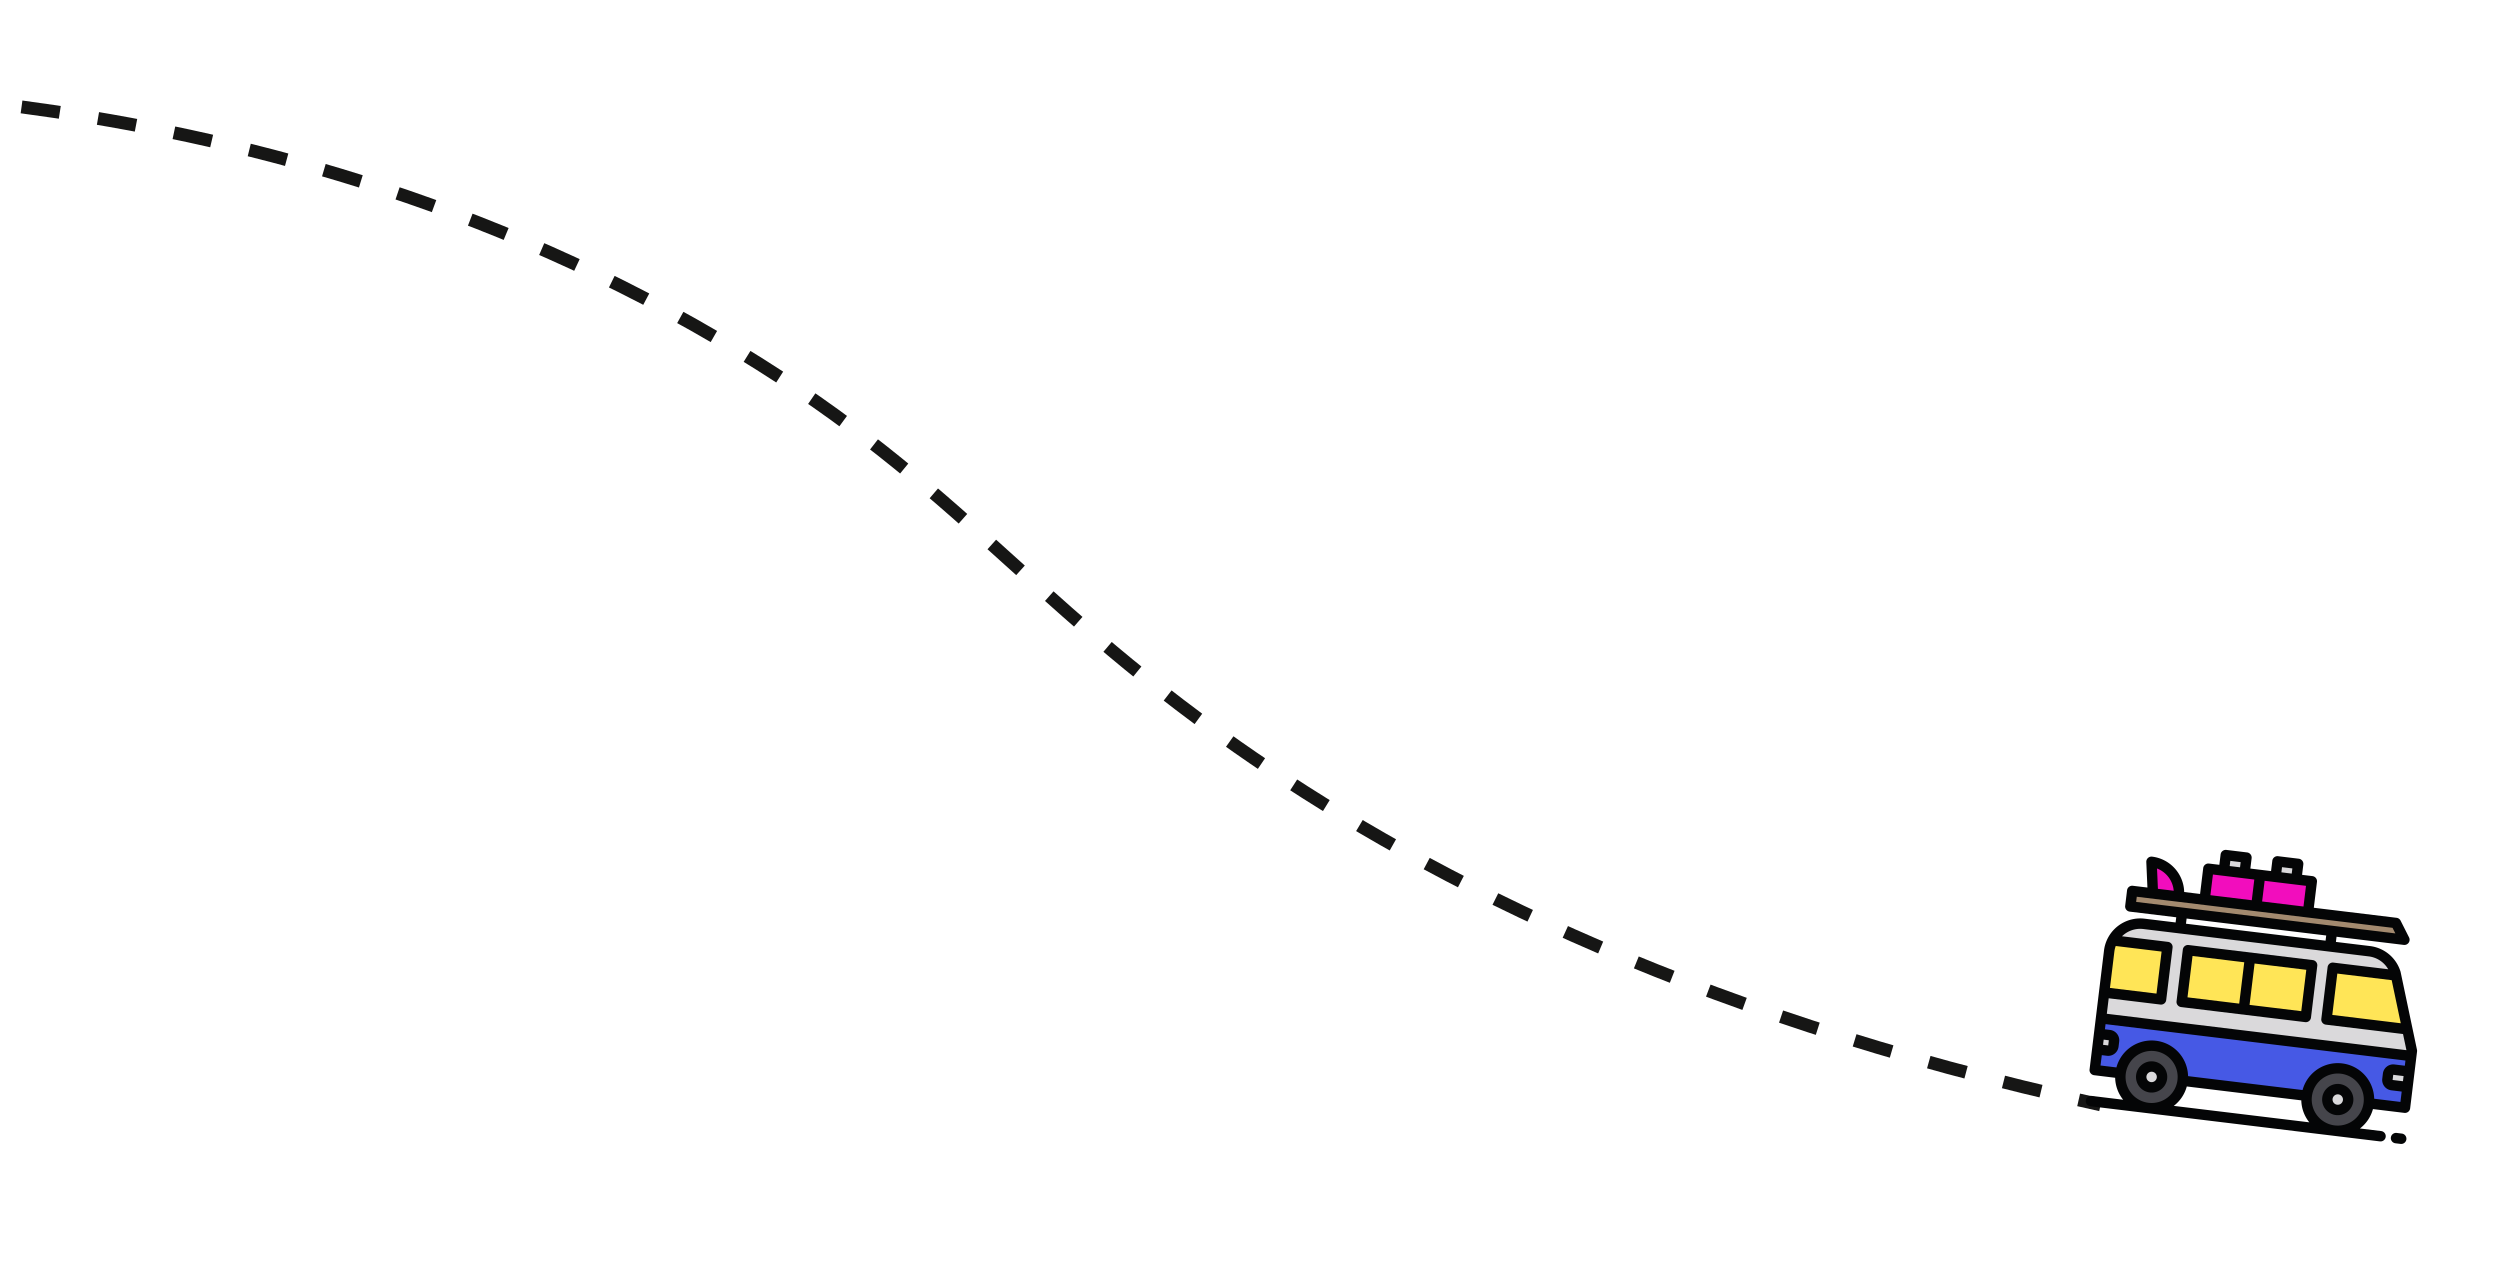 <svg xmlns="http://www.w3.org/2000/svg" width="776.301" height="393.406" viewBox="0 0 776.301 393.406"><defs><style>.a{fill:none;stroke:#161615;stroke-miterlimit:10;stroke-width:4px;stroke-dasharray:12;}.b{fill:#4659e5;}.c{fill:#45454b;}.d{fill:#dad9db;}.e{fill:#ffe557;}.f{fill:#a38a6f;}.g{fill:#f20dbd;}.h{fill:#040506;}</style></defs><g transform="translate(417.435 -2106.404)"><path class="a" d="M22.149,341.242c52.409-18.468,132.171-39.574,225.434-34,84.015,5.02,119.269,28.121,201.062,39.668,63.27,8.932,158.6,11.545,289.408-22.667" transform="matrix(0.891, 0.454, -0.454, 0.891, -275.556, 1825.498)"/><g transform="matrix(0.656, -0.755, 0.755, 0.656, 203.5, 2425.814)"><g transform="translate(9.655 1.617)"><g transform="translate(0 1.416)"><path class="b" d="M13.4,0,67.741,80.38l-13.4,9.057L0,9.058Z" transform="translate(0 18.624)"/><ellipse class="c" cx="9.703" cy="9.703" rx="9.703" ry="9.703" transform="translate(0.26 32.715)"/><ellipse class="c" cx="9.703" cy="9.703" rx="9.703" ry="9.703" transform="translate(32.867 80.943)"/><g transform="translate(5.359 5.184)"><ellipse class="d" cx="3.234" cy="3.234" rx="3.234" ry="3.234" transform="translate(33.977 82.228)"/><ellipse class="d" cx="3.234" cy="3.234" rx="3.234" ry="3.234" transform="translate(1.37 34)"/><path class="d" d="M55.684,92.914l-1.34.906L0,13.44,17.416,1.665a9.7,9.7,0,0,1,13.473,2.6L70.379,62.68a9.7,9.7,0,0,1,.192,10.572Z" transform="translate(8.038 0)"/><path class="d" d="M4.019,0,5.83,2.679A1.617,1.617,0,0,1,5.4,4.925l-1.34.906A1.618,1.618,0,0,1,1.811,5.4L0,2.717H0L4.019,0Z" transform="translate(0 16.157)"/><path class="d" d="M4.3.711,7.014,4.73h0L3,7.448H3L.278,3.429A1.617,1.617,0,0,1,.711,1.183L2.051.278A1.617,1.617,0,0,1,4.3.711Z" transform="translate(51.35 91.807)"/></g><path class="e" d="M13.4,0,35.134,32.152l-13.4,9.057L0,9.057Z" transform="translate(33.681 25.133)"/><path class="e" d="M24.475,16.387,13.4,0,0,9.057,14.164,30.006" transform="translate(59.042 62.644)"/><path class="e" d="M13.915,0l9.612,14.217L9.963,23.387,0,8.651" transform="translate(20.095 5.444)"/><path class="f" d="M48,73.719l-48-71L4.019,0,50.212,68.322Z" transform="translate(45.587 0)"/></g><path class="g" d="M4.529,13.473,0,6.774,7.132,0A9.7,9.7,0,0,1,4.529,13.473Z" transform="translate(53.228 0)"/><path class="g" d="M8.038,0,17.1,13.4,9.058,18.831,0,5.435Z" transform="translate(62.285 14.736)"/><path class="d" d="M4.019,0,7.642,5.359,3.623,8.076,0,2.717Z" transform="translate(73.041 16.038)"/><path class="g" d="M8.038,0,17.1,13.4,9.057,18.83,0,5.435Z" transform="translate(71.343 28.133)"/><path class="d" d="M4.018,0,7.641,5.359,3.622,8.076,0,2.717Z" transform="translate(82.099 29.435)"/></g><g transform="translate(0 0)"><path class="h" d="M8.871,2.134a4.851,4.851,0,1,0-1.3,6.736A4.851,4.851,0,0,0,8.871,2.134ZM3.512,5.758a1.617,1.617,0,1,1,2.246.434A1.618,1.618,0,0,1,3.512,5.758Z" transform="translate(47.373 88.826)"/><path class="h" d="M8.871,2.135a4.851,4.851,0,1,0-1.3,6.736A4.851,4.851,0,0,0,8.871,2.135ZM3.512,5.757a1.617,1.617,0,1,1,2.246.435A1.616,1.616,0,0,1,3.512,5.757Z" transform="translate(14.767 40.599)"/><path class="h" d="M80.025,102.107,94.436,83.074h0l.474-.627c.029-.04.058-.078.083-.12a11.33,11.33,0,0,0-.224-12.335l-5.978-8.843,1.34-.906,11.775,17.416a1.619,1.619,0,0,0,2.837-.293l2.208-5.4a1.625,1.625,0,0,0-.158-1.518L92.3,49.015,99,44.486a1.618,1.618,0,0,0,.434-2.246l-1.811-2.679L100.3,37.75a1.618,1.618,0,0,0,.433-2.246l-3.623-5.359a1.616,1.616,0,0,0-2.245-.434l-2.679,1.811-3.623-5.359,2.679-1.811a1.617,1.617,0,0,0,.434-2.246l-3.623-5.359a1.617,1.617,0,0,0-2.245-.434L83.13,18.127l-1.812-2.679a1.616,1.616,0,0,0-2.245-.434l-6.7,4.529-2.784-4.116A11.336,11.336,0,0,0,71.355.711,1.616,1.616,0,0,0,69.11.278,1.554,1.554,0,0,0,68.9.444L63.154,5.9,60.6,2.126a1.617,1.617,0,0,0-2.246-.434L54.336,4.41A1.616,1.616,0,0,0,53.9,6.655l8.151,12.057-1.34.906L55.28,11.58a11.339,11.339,0,0,0-11.871-4.7,1.313,1.313,0,0,0-.212.048,11.258,11.258,0,0,0-3.635,1.613L8.749,29.375a1.617,1.617,0,0,0-.434,2.245L12,37.076a11.3,11.3,0,0,0-3.515,6.35L2.957,35.243A1.617,1.617,0,1,0,.277,37.054L51,112.076a1.617,1.617,0,1,0,2.679-1.812l-3.72-5.5a11.3,11.3,0,0,0,7.2-.9L62.66,112a1.616,1.616,0,0,0,2.245.434l14.736-9.963a1.6,1.6,0,0,0,.384-.363Zm2.91-9.2L70.942,75.167l10.717-7.246L91.185,82.01Zm12.4-59.61,1.811,2.679-1.34.906L94,34.2Zm-6.736-1.3,7.246,10.717-5.359,3.623L83.243,35.618ZM86.281,19.9l1.811,2.679-1.34.905-1.811-2.679Zm-6.736-1.3,7.246,10.717-5.359,3.623L74.186,22.222ZM67.756,12.71,64.991,8.62l4.581-4.351A8.119,8.119,0,0,1,67.756,12.71ZM57.487,6.183l1.34-.906,44.8,66.267-.736,1.8ZM88.32,57.563l-1.34.906L62.526,22.3l1.34-.906ZM41.373,11.222A8.252,8.252,0,0,1,43,10.375L51.032,22.26l-10.885,7.36L31.995,17.562ZM29.316,19.374l9.058,13.4a1.616,1.616,0,0,0,2.245.434l13.564-9.17a1.618,1.618,0,0,0,.435-2.246L46.557,9.866A8.074,8.074,0,0,1,52.6,13.391L92.091,71.8a8.091,8.091,0,0,1,.943,7.169l-9.6-14.2a1.617,1.617,0,0,0-2.246-.434l-13.4,9.057a1.617,1.617,0,0,0-.434,2.246L80.873,95.631l-3.093,4.085L25.3,22.091ZM18.6,26.62l.905,1.34-1.339.907-.906-1.341ZM12.92,49.98a8.086,8.086,0,1,1,11.227,2.17A8.086,8.086,0,0,1,12.92,49.98Zm4.431,6.554a11.3,11.3,0,0,0,7.2-.9L44.61,85.3a11.305,11.305,0,0,0-3.515,6.349ZM45.527,98.208a8.085,8.085,0,1,1,11.227,2.169A8.086,8.086,0,0,1,45.527,98.208Zm24.265,7.018-1.811-2.679,1.34-.905,1.811,2.679Zm4.019-2.717L72,99.829a3.239,3.239,0,0,0-4.492-.867l-1.34.905a3.238,3.238,0,0,0-.867,4.491l1.811,2.679-2.679,1.812-4.595-6.8A11.319,11.319,0,0,0,47.29,83.492L27.233,53.825A11.318,11.318,0,0,0,14.684,35.265L11.9,31.148l2.679-1.811.905,1.34a3.239,3.239,0,0,0,4.491.868l1.34-.906a3.238,3.238,0,0,0,.868-4.491l-.905-1.34,1.34-.906,52.533,77.7Z" transform="translate(0 0)"/><path class="h" d="M.277,11.581,22.015,43.733a1.618,1.618,0,0,0,2.246.434l13.4-9.057a1.617,1.617,0,0,0,.434-2.246L16.353.711A1.616,1.616,0,0,0,14.109.278L.712,9.335A1.617,1.617,0,0,0,.277,11.581Zm23.512,29-9.058-13.4,10.717-7.246,9.058,13.4ZM14.58,3.863l9.057,13.4L12.92,24.5l-9.057-13.4Z" transform="translate(41.719 26.548)"/><path class="h" d="M3.863,2.051,2.957.711A1.617,1.617,0,0,0,.277,2.523l.906,1.34A1.617,1.617,0,0,0,3.863,2.051Z" transform="translate(53.439 113.572)"/></g></g></g></svg>